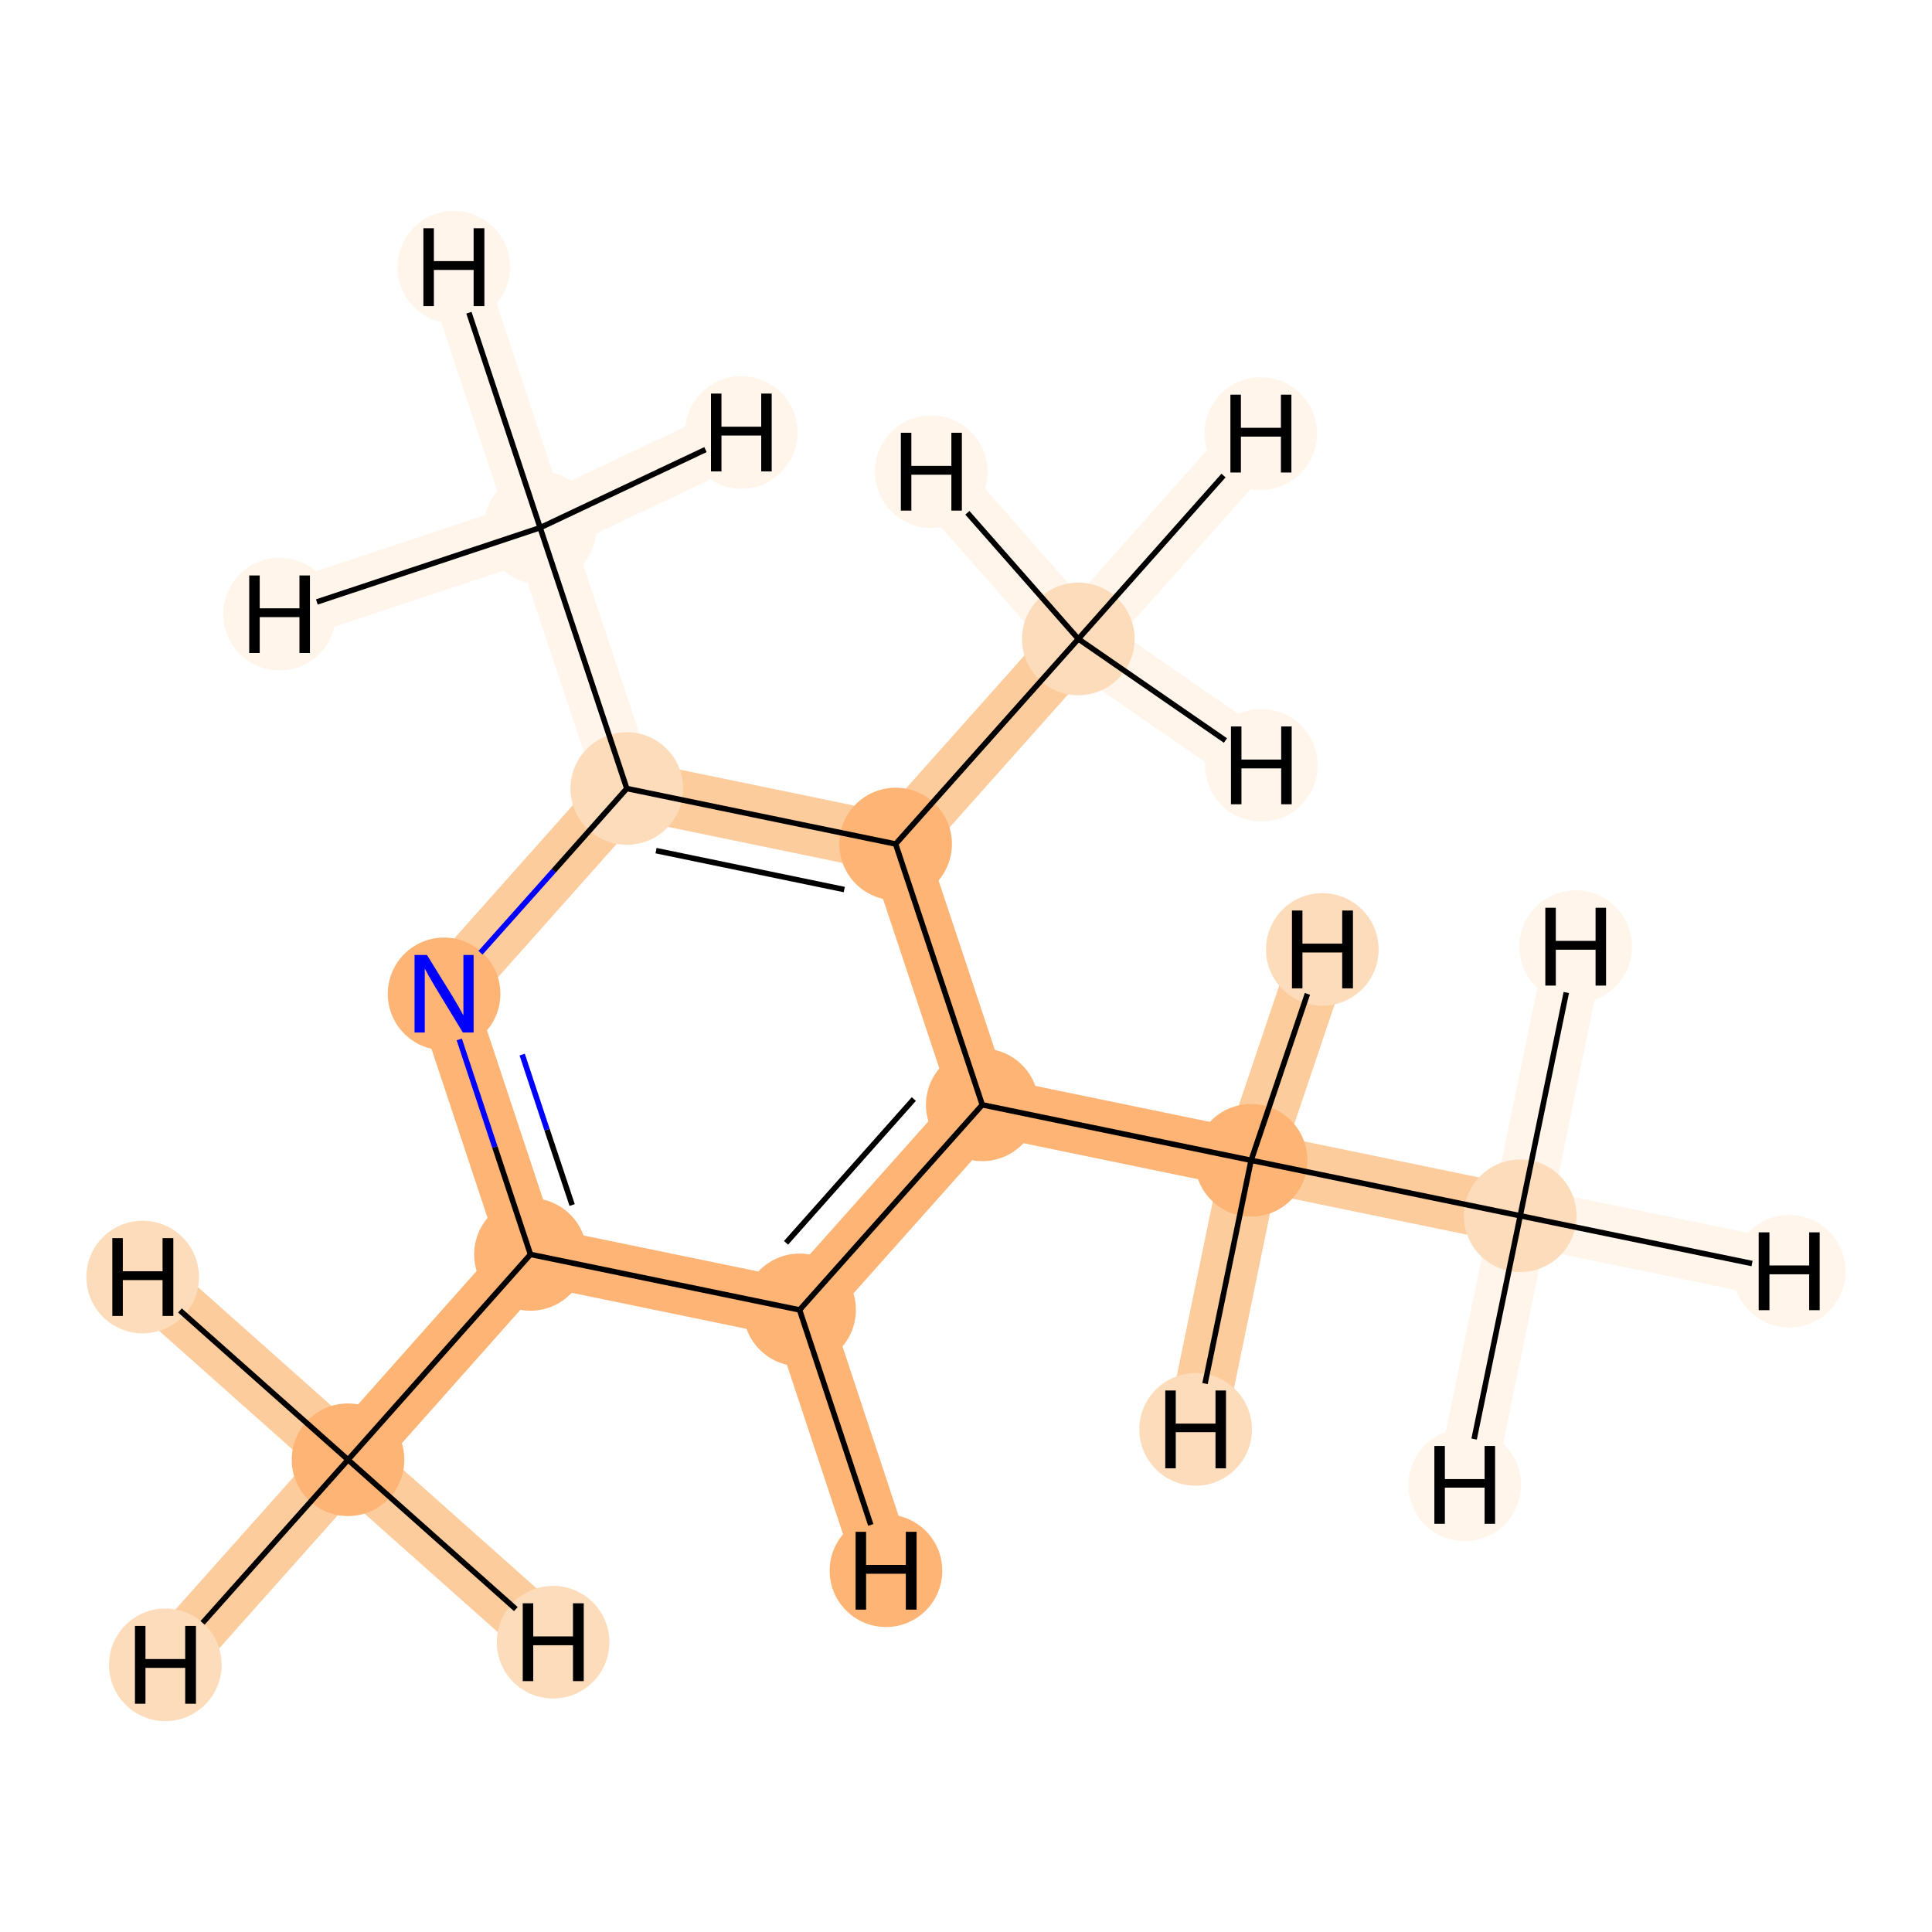 <?xml version='1.0' encoding='iso-8859-1'?>
<svg version='1.1' baseProfile='full'
              xmlns='http://www.w3.org/2000/svg'
                      xmlns:rdkit='http://www.rdkit.org/xml'
                      xmlns:xlink='http://www.w3.org/1999/xlink'
                  xml:space='preserve'
width='700px' height='700px' viewBox='0 0 700 700'>
<!-- END OF HEADER -->
<rect style='opacity:1.0;fill:#FFFFFF;stroke:none' width='700.0' height='700.0' x='0.0' y='0.0'> </rect>
<path d='M 550.8,440.5 L 453.3,420.4' style='fill:none;fill-rule:evenodd;stroke:#FDCC9C;stroke-width:21.2px;stroke-linecap:butt;stroke-linejoin:miter;stroke-opacity:1' />
<path d='M 550.8,440.5 L 648.3,460.6' style='fill:none;fill-rule:evenodd;stroke:#FFF5EB;stroke-width:21.2px;stroke-linecap:butt;stroke-linejoin:miter;stroke-opacity:1' />
<path d='M 550.8,440.5 L 530.7,538.0' style='fill:none;fill-rule:evenodd;stroke:#FFF5EB;stroke-width:21.2px;stroke-linecap:butt;stroke-linejoin:miter;stroke-opacity:1' />
<path d='M 550.8,440.5 L 570.9,343.0' style='fill:none;fill-rule:evenodd;stroke:#FFF5EB;stroke-width:21.2px;stroke-linecap:butt;stroke-linejoin:miter;stroke-opacity:1' />
<path d='M 453.3,420.4 L 355.9,400.3' style='fill:none;fill-rule:evenodd;stroke:#FDB474;stroke-width:21.2px;stroke-linecap:butt;stroke-linejoin:miter;stroke-opacity:1' />
<path d='M 453.3,420.4 L 479.1,344.0' style='fill:none;fill-rule:evenodd;stroke:#FDCC9C;stroke-width:21.2px;stroke-linecap:butt;stroke-linejoin:miter;stroke-opacity:1' />
<path d='M 453.3,420.4 L 433.2,517.9' style='fill:none;fill-rule:evenodd;stroke:#FDCC9C;stroke-width:21.2px;stroke-linecap:butt;stroke-linejoin:miter;stroke-opacity:1' />
<path d='M 355.9,400.3 L 289.7,474.6' style='fill:none;fill-rule:evenodd;stroke:#FDB474;stroke-width:21.2px;stroke-linecap:butt;stroke-linejoin:miter;stroke-opacity:1' />
<path d='M 355.9,400.3 L 324.5,305.8' style='fill:none;fill-rule:evenodd;stroke:#FDB474;stroke-width:21.2px;stroke-linecap:butt;stroke-linejoin:miter;stroke-opacity:1' />
<path d='M 289.7,474.6 L 192.2,454.5' style='fill:none;fill-rule:evenodd;stroke:#FDB474;stroke-width:21.2px;stroke-linecap:butt;stroke-linejoin:miter;stroke-opacity:1' />
<path d='M 289.7,474.6 L 321.0,569.1' style='fill:none;fill-rule:evenodd;stroke:#FDB474;stroke-width:21.2px;stroke-linecap:butt;stroke-linejoin:miter;stroke-opacity:1' />
<path d='M 192.2,454.5 L 126.1,528.9' style='fill:none;fill-rule:evenodd;stroke:#FDB474;stroke-width:21.2px;stroke-linecap:butt;stroke-linejoin:miter;stroke-opacity:1' />
<path d='M 192.2,454.5 L 160.9,360.1' style='fill:none;fill-rule:evenodd;stroke:#FDB474;stroke-width:21.2px;stroke-linecap:butt;stroke-linejoin:miter;stroke-opacity:1' />
<path d='M 126.1,528.9 L 59.9,603.2' style='fill:none;fill-rule:evenodd;stroke:#FDCC9C;stroke-width:21.2px;stroke-linecap:butt;stroke-linejoin:miter;stroke-opacity:1' />
<path d='M 126.1,528.9 L 51.7,462.7' style='fill:none;fill-rule:evenodd;stroke:#FDCC9C;stroke-width:21.2px;stroke-linecap:butt;stroke-linejoin:miter;stroke-opacity:1' />
<path d='M 126.1,528.9 L 200.4,595.0' style='fill:none;fill-rule:evenodd;stroke:#FDCC9C;stroke-width:21.2px;stroke-linecap:butt;stroke-linejoin:miter;stroke-opacity:1' />
<path d='M 160.9,360.1 L 227.1,285.7' style='fill:none;fill-rule:evenodd;stroke:#FDCC9C;stroke-width:21.2px;stroke-linecap:butt;stroke-linejoin:miter;stroke-opacity:1' />
<path d='M 227.1,285.7 L 324.5,305.8' style='fill:none;fill-rule:evenodd;stroke:#FDCC9C;stroke-width:21.2px;stroke-linecap:butt;stroke-linejoin:miter;stroke-opacity:1' />
<path d='M 227.1,285.7 L 195.7,191.2' style='fill:none;fill-rule:evenodd;stroke:#FFF5EB;stroke-width:21.2px;stroke-linecap:butt;stroke-linejoin:miter;stroke-opacity:1' />
<path d='M 324.5,305.8 L 390.7,231.5' style='fill:none;fill-rule:evenodd;stroke:#FDCC9C;stroke-width:21.2px;stroke-linecap:butt;stroke-linejoin:miter;stroke-opacity:1' />
<path d='M 390.7,231.5 L 456.8,157.1' style='fill:none;fill-rule:evenodd;stroke:#FFF5EB;stroke-width:21.2px;stroke-linecap:butt;stroke-linejoin:miter;stroke-opacity:1' />
<path d='M 390.7,231.5 L 337.4,170.9' style='fill:none;fill-rule:evenodd;stroke:#FFF5EB;stroke-width:21.2px;stroke-linecap:butt;stroke-linejoin:miter;stroke-opacity:1' />
<path d='M 390.7,231.5 L 457.0,277.3' style='fill:none;fill-rule:evenodd;stroke:#FFF5EB;stroke-width:21.2px;stroke-linecap:butt;stroke-linejoin:miter;stroke-opacity:1' />
<path d='M 195.7,191.2 L 164.4,96.8' style='fill:none;fill-rule:evenodd;stroke:#FFF5EB;stroke-width:21.2px;stroke-linecap:butt;stroke-linejoin:miter;stroke-opacity:1' />
<path d='M 195.7,191.2 L 268.6,156.7' style='fill:none;fill-rule:evenodd;stroke:#FFF5EB;stroke-width:21.2px;stroke-linecap:butt;stroke-linejoin:miter;stroke-opacity:1' />
<path d='M 195.7,191.2 L 101.3,222.5' style='fill:none;fill-rule:evenodd;stroke:#FFF5EB;stroke-width:21.2px;stroke-linecap:butt;stroke-linejoin:miter;stroke-opacity:1' />
<ellipse cx='550.8' cy='440.5' rx='19.9' ry='19.9'  style='fill:#FDDCBB;fill-rule:evenodd;stroke:#FDDCBB;stroke-width:1.0px;stroke-linecap:butt;stroke-linejoin:miter;stroke-opacity:1' />
<ellipse cx='453.3' cy='420.4' rx='19.9' ry='19.9'  style='fill:#FDB474;fill-rule:evenodd;stroke:#FDB474;stroke-width:1.0px;stroke-linecap:butt;stroke-linejoin:miter;stroke-opacity:1' />
<ellipse cx='355.9' cy='400.3' rx='19.9' ry='19.9'  style='fill:#FDB474;fill-rule:evenodd;stroke:#FDB474;stroke-width:1.0px;stroke-linecap:butt;stroke-linejoin:miter;stroke-opacity:1' />
<ellipse cx='289.7' cy='474.6' rx='19.9' ry='19.9'  style='fill:#FDB474;fill-rule:evenodd;stroke:#FDB474;stroke-width:1.0px;stroke-linecap:butt;stroke-linejoin:miter;stroke-opacity:1' />
<ellipse cx='192.2' cy='454.5' rx='19.9' ry='19.9'  style='fill:#FDB474;fill-rule:evenodd;stroke:#FDB474;stroke-width:1.0px;stroke-linecap:butt;stroke-linejoin:miter;stroke-opacity:1' />
<ellipse cx='126.1' cy='528.9' rx='19.9' ry='19.9'  style='fill:#FDB474;fill-rule:evenodd;stroke:#FDB474;stroke-width:1.0px;stroke-linecap:butt;stroke-linejoin:miter;stroke-opacity:1' />
<ellipse cx='160.9' cy='360.1' rx='19.9' ry='19.9'  style='fill:#FDB474;fill-rule:evenodd;stroke:#FDB474;stroke-width:1.0px;stroke-linecap:butt;stroke-linejoin:miter;stroke-opacity:1' />
<ellipse cx='227.1' cy='285.7' rx='19.9' ry='19.9'  style='fill:#FDDCBB;fill-rule:evenodd;stroke:#FDDCBB;stroke-width:1.0px;stroke-linecap:butt;stroke-linejoin:miter;stroke-opacity:1' />
<ellipse cx='324.5' cy='305.8' rx='19.9' ry='19.9'  style='fill:#FDB474;fill-rule:evenodd;stroke:#FDB474;stroke-width:1.0px;stroke-linecap:butt;stroke-linejoin:miter;stroke-opacity:1' />
<ellipse cx='390.7' cy='231.5' rx='19.9' ry='19.9'  style='fill:#FDDCBB;fill-rule:evenodd;stroke:#FDDCBB;stroke-width:1.0px;stroke-linecap:butt;stroke-linejoin:miter;stroke-opacity:1' />
<ellipse cx='195.7' cy='191.2' rx='19.9' ry='19.9'  style='fill:#FFF5EB;fill-rule:evenodd;stroke:#FFF5EB;stroke-width:1.0px;stroke-linecap:butt;stroke-linejoin:miter;stroke-opacity:1' />
<ellipse cx='648.3' cy='460.6' rx='19.9' ry='19.9'  style='fill:#FFF5EB;fill-rule:evenodd;stroke:#FFF5EB;stroke-width:1.0px;stroke-linecap:butt;stroke-linejoin:miter;stroke-opacity:1' />
<ellipse cx='530.7' cy='538.0' rx='19.9' ry='19.9'  style='fill:#FFF5EB;fill-rule:evenodd;stroke:#FFF5EB;stroke-width:1.0px;stroke-linecap:butt;stroke-linejoin:miter;stroke-opacity:1' />
<ellipse cx='570.9' cy='343.0' rx='19.9' ry='19.9'  style='fill:#FFF5EB;fill-rule:evenodd;stroke:#FFF5EB;stroke-width:1.0px;stroke-linecap:butt;stroke-linejoin:miter;stroke-opacity:1' />
<ellipse cx='479.1' cy='344.0' rx='19.9' ry='19.9'  style='fill:#FDDCBB;fill-rule:evenodd;stroke:#FDDCBB;stroke-width:1.0px;stroke-linecap:butt;stroke-linejoin:miter;stroke-opacity:1' />
<ellipse cx='433.2' cy='517.9' rx='19.9' ry='19.9'  style='fill:#FDDCBB;fill-rule:evenodd;stroke:#FDDCBB;stroke-width:1.0px;stroke-linecap:butt;stroke-linejoin:miter;stroke-opacity:1' />
<ellipse cx='321.0' cy='569.1' rx='19.9' ry='19.9'  style='fill:#FDB474;fill-rule:evenodd;stroke:#FDB474;stroke-width:1.0px;stroke-linecap:butt;stroke-linejoin:miter;stroke-opacity:1' />
<ellipse cx='59.9' cy='603.2' rx='19.9' ry='19.9'  style='fill:#FDDCBB;fill-rule:evenodd;stroke:#FDDCBB;stroke-width:1.0px;stroke-linecap:butt;stroke-linejoin:miter;stroke-opacity:1' />
<ellipse cx='51.7' cy='462.7' rx='19.9' ry='19.9'  style='fill:#FDDCBB;fill-rule:evenodd;stroke:#FDDCBB;stroke-width:1.0px;stroke-linecap:butt;stroke-linejoin:miter;stroke-opacity:1' />
<ellipse cx='200.4' cy='595.0' rx='19.9' ry='19.9'  style='fill:#FDDCBB;fill-rule:evenodd;stroke:#FDDCBB;stroke-width:1.0px;stroke-linecap:butt;stroke-linejoin:miter;stroke-opacity:1' />
<ellipse cx='456.8' cy='157.1' rx='19.9' ry='19.9'  style='fill:#FFF5EB;fill-rule:evenodd;stroke:#FFF5EB;stroke-width:1.0px;stroke-linecap:butt;stroke-linejoin:miter;stroke-opacity:1' />
<ellipse cx='337.4' cy='170.9' rx='19.9' ry='19.9'  style='fill:#FFF5EB;fill-rule:evenodd;stroke:#FFF5EB;stroke-width:1.0px;stroke-linecap:butt;stroke-linejoin:miter;stroke-opacity:1' />
<ellipse cx='457.0' cy='277.3' rx='19.9' ry='19.9'  style='fill:#FFF5EB;fill-rule:evenodd;stroke:#FFF5EB;stroke-width:1.0px;stroke-linecap:butt;stroke-linejoin:miter;stroke-opacity:1' />
<ellipse cx='164.4' cy='96.8' rx='19.9' ry='19.9'  style='fill:#FFF5EB;fill-rule:evenodd;stroke:#FFF5EB;stroke-width:1.0px;stroke-linecap:butt;stroke-linejoin:miter;stroke-opacity:1' />
<ellipse cx='268.6' cy='156.7' rx='19.9' ry='19.9'  style='fill:#FFF5EB;fill-rule:evenodd;stroke:#FFF5EB;stroke-width:1.0px;stroke-linecap:butt;stroke-linejoin:miter;stroke-opacity:1' />
<ellipse cx='101.3' cy='222.5' rx='19.9' ry='19.9'  style='fill:#FFF5EB;fill-rule:evenodd;stroke:#FFF5EB;stroke-width:1.0px;stroke-linecap:butt;stroke-linejoin:miter;stroke-opacity:1' />
<path class='bond-0 atom-0 atom-1' d='M 550.8,440.5 L 453.3,420.4' style='fill:none;fill-rule:evenodd;stroke:#000000;stroke-width:2.0px;stroke-linecap:butt;stroke-linejoin:miter;stroke-opacity:1' />
<path class='bond-11 atom-0 atom-11' d='M 550.8,440.5 L 634.8,457.8' style='fill:none;fill-rule:evenodd;stroke:#000000;stroke-width:2.0px;stroke-linecap:butt;stroke-linejoin:miter;stroke-opacity:1' />
<path class='bond-12 atom-0 atom-12' d='M 550.8,440.5 L 534.1,521.4' style='fill:none;fill-rule:evenodd;stroke:#000000;stroke-width:2.0px;stroke-linecap:butt;stroke-linejoin:miter;stroke-opacity:1' />
<path class='bond-13 atom-0 atom-13' d='M 550.8,440.5 L 567.5,359.6' style='fill:none;fill-rule:evenodd;stroke:#000000;stroke-width:2.0px;stroke-linecap:butt;stroke-linejoin:miter;stroke-opacity:1' />
<path class='bond-1 atom-1 atom-2' d='M 453.3,420.4 L 355.9,400.3' style='fill:none;fill-rule:evenodd;stroke:#000000;stroke-width:2.0px;stroke-linecap:butt;stroke-linejoin:miter;stroke-opacity:1' />
<path class='bond-14 atom-1 atom-14' d='M 453.3,420.4 L 473.7,360.1' style='fill:none;fill-rule:evenodd;stroke:#000000;stroke-width:2.0px;stroke-linecap:butt;stroke-linejoin:miter;stroke-opacity:1' />
<path class='bond-15 atom-1 atom-15' d='M 453.3,420.4 L 436.6,501.3' style='fill:none;fill-rule:evenodd;stroke:#000000;stroke-width:2.0px;stroke-linecap:butt;stroke-linejoin:miter;stroke-opacity:1' />
<path class='bond-2 atom-2 atom-3' d='M 355.9,400.3 L 289.7,474.6' style='fill:none;fill-rule:evenodd;stroke:#000000;stroke-width:2.0px;stroke-linecap:butt;stroke-linejoin:miter;stroke-opacity:1' />
<path class='bond-2 atom-2 atom-3' d='M 331.1,398.2 L 284.8,450.3' style='fill:none;fill-rule:evenodd;stroke:#000000;stroke-width:2.0px;stroke-linecap:butt;stroke-linejoin:miter;stroke-opacity:1' />
<path class='bond-10 atom-8 atom-2' d='M 324.5,305.8 L 355.9,400.3' style='fill:none;fill-rule:evenodd;stroke:#000000;stroke-width:2.0px;stroke-linecap:butt;stroke-linejoin:miter;stroke-opacity:1' />
<path class='bond-3 atom-3 atom-4' d='M 289.7,474.6 L 192.2,454.5' style='fill:none;fill-rule:evenodd;stroke:#000000;stroke-width:2.0px;stroke-linecap:butt;stroke-linejoin:miter;stroke-opacity:1' />
<path class='bond-16 atom-3 atom-16' d='M 289.7,474.6 L 315.5,552.5' style='fill:none;fill-rule:evenodd;stroke:#000000;stroke-width:2.0px;stroke-linecap:butt;stroke-linejoin:miter;stroke-opacity:1' />
<path class='bond-4 atom-4 atom-5' d='M 192.2,454.5 L 126.1,528.9' style='fill:none;fill-rule:evenodd;stroke:#000000;stroke-width:2.0px;stroke-linecap:butt;stroke-linejoin:miter;stroke-opacity:1' />
<path class='bond-5 atom-4 atom-6' d='M 192.2,454.5 L 179.3,415.6' style='fill:none;fill-rule:evenodd;stroke:#000000;stroke-width:2.0px;stroke-linecap:butt;stroke-linejoin:miter;stroke-opacity:1' />
<path class='bond-5 atom-4 atom-6' d='M 179.3,415.6 L 166.4,376.6' style='fill:none;fill-rule:evenodd;stroke:#0000FF;stroke-width:2.0px;stroke-linecap:butt;stroke-linejoin:miter;stroke-opacity:1' />
<path class='bond-5 atom-4 atom-6' d='M 207.3,436.6 L 198.2,409.3' style='fill:none;fill-rule:evenodd;stroke:#000000;stroke-width:2.0px;stroke-linecap:butt;stroke-linejoin:miter;stroke-opacity:1' />
<path class='bond-5 atom-4 atom-6' d='M 198.2,409.3 L 189.2,382.1' style='fill:none;fill-rule:evenodd;stroke:#0000FF;stroke-width:2.0px;stroke-linecap:butt;stroke-linejoin:miter;stroke-opacity:1' />
<path class='bond-17 atom-5 atom-17' d='M 126.1,528.9 L 73.4,588.0' style='fill:none;fill-rule:evenodd;stroke:#000000;stroke-width:2.0px;stroke-linecap:butt;stroke-linejoin:miter;stroke-opacity:1' />
<path class='bond-18 atom-5 atom-18' d='M 126.1,528.9 L 65.2,474.8' style='fill:none;fill-rule:evenodd;stroke:#000000;stroke-width:2.0px;stroke-linecap:butt;stroke-linejoin:miter;stroke-opacity:1' />
<path class='bond-19 atom-5 atom-19' d='M 126.1,528.9 L 186.9,583.0' style='fill:none;fill-rule:evenodd;stroke:#000000;stroke-width:2.0px;stroke-linecap:butt;stroke-linejoin:miter;stroke-opacity:1' />
<path class='bond-6 atom-6 atom-7' d='M 174.1,345.2 L 200.6,315.5' style='fill:none;fill-rule:evenodd;stroke:#0000FF;stroke-width:2.0px;stroke-linecap:butt;stroke-linejoin:miter;stroke-opacity:1' />
<path class='bond-6 atom-6 atom-7' d='M 200.6,315.5 L 227.1,285.7' style='fill:none;fill-rule:evenodd;stroke:#000000;stroke-width:2.0px;stroke-linecap:butt;stroke-linejoin:miter;stroke-opacity:1' />
<path class='bond-7 atom-7 atom-8' d='M 227.1,285.7 L 324.5,305.8' style='fill:none;fill-rule:evenodd;stroke:#000000;stroke-width:2.0px;stroke-linecap:butt;stroke-linejoin:miter;stroke-opacity:1' />
<path class='bond-7 atom-7 atom-8' d='M 237.7,308.2 L 305.9,322.3' style='fill:none;fill-rule:evenodd;stroke:#000000;stroke-width:2.0px;stroke-linecap:butt;stroke-linejoin:miter;stroke-opacity:1' />
<path class='bond-9 atom-7 atom-10' d='M 227.1,285.7 L 195.7,191.2' style='fill:none;fill-rule:evenodd;stroke:#000000;stroke-width:2.0px;stroke-linecap:butt;stroke-linejoin:miter;stroke-opacity:1' />
<path class='bond-8 atom-8 atom-9' d='M 324.5,305.8 L 390.7,231.5' style='fill:none;fill-rule:evenodd;stroke:#000000;stroke-width:2.0px;stroke-linecap:butt;stroke-linejoin:miter;stroke-opacity:1' />
<path class='bond-20 atom-9 atom-20' d='M 390.7,231.5 L 443.3,172.3' style='fill:none;fill-rule:evenodd;stroke:#000000;stroke-width:2.0px;stroke-linecap:butt;stroke-linejoin:miter;stroke-opacity:1' />
<path class='bond-21 atom-9 atom-21' d='M 390.7,231.5 L 350.5,185.8' style='fill:none;fill-rule:evenodd;stroke:#000000;stroke-width:2.0px;stroke-linecap:butt;stroke-linejoin:miter;stroke-opacity:1' />
<path class='bond-22 atom-9 atom-22' d='M 390.7,231.5 L 444.0,268.3' style='fill:none;fill-rule:evenodd;stroke:#000000;stroke-width:2.0px;stroke-linecap:butt;stroke-linejoin:miter;stroke-opacity:1' />
<path class='bond-23 atom-10 atom-23' d='M 195.7,191.2 L 169.9,113.3' style='fill:none;fill-rule:evenodd;stroke:#000000;stroke-width:2.0px;stroke-linecap:butt;stroke-linejoin:miter;stroke-opacity:1' />
<path class='bond-24 atom-10 atom-24' d='M 195.7,191.2 L 255.6,162.9' style='fill:none;fill-rule:evenodd;stroke:#000000;stroke-width:2.0px;stroke-linecap:butt;stroke-linejoin:miter;stroke-opacity:1' />
<path class='bond-25 atom-10 atom-25' d='M 195.7,191.2 L 114.8,218.1' style='fill:none;fill-rule:evenodd;stroke:#000000;stroke-width:2.0px;stroke-linecap:butt;stroke-linejoin:miter;stroke-opacity:1' />
<path  class='atom-6' d='M 154.7 346.0
L 163.9 360.9
Q 164.8 362.4, 166.3 365.0
Q 167.8 367.7, 167.9 367.9
L 167.9 346.0
L 171.6 346.0
L 171.6 374.1
L 167.7 374.1
L 157.8 357.8
Q 156.7 355.9, 155.4 353.7
Q 154.2 351.5, 153.9 350.9
L 153.9 374.1
L 150.2 374.1
L 150.2 346.0
L 154.7 346.0
' fill='#0000FF'/>
<path  class='atom-11' d='M 637.2 446.5
L 641.1 446.5
L 641.1 458.5
L 655.5 458.5
L 655.5 446.5
L 659.3 446.5
L 659.3 474.7
L 655.5 474.7
L 655.5 461.7
L 641.1 461.7
L 641.1 474.7
L 637.2 474.7
L 637.2 446.5
' fill='#000000'/>
<path  class='atom-12' d='M 519.7 523.9
L 523.5 523.9
L 523.5 535.9
L 537.9 535.9
L 537.9 523.9
L 541.7 523.9
L 541.7 552.1
L 537.9 552.1
L 537.9 539.0
L 523.5 539.0
L 523.5 552.1
L 519.7 552.1
L 519.7 523.9
' fill='#000000'/>
<path  class='atom-13' d='M 559.9 328.9
L 563.7 328.9
L 563.7 340.9
L 578.1 340.9
L 578.1 328.9
L 581.9 328.9
L 581.9 357.1
L 578.1 357.1
L 578.1 344.1
L 563.7 344.1
L 563.7 357.1
L 559.9 357.1
L 559.9 328.9
' fill='#000000'/>
<path  class='atom-14' d='M 468.1 329.9
L 471.9 329.9
L 471.9 341.9
L 486.3 341.9
L 486.3 329.9
L 490.2 329.9
L 490.2 358.1
L 486.3 358.1
L 486.3 345.1
L 471.9 345.1
L 471.9 358.1
L 468.1 358.1
L 468.1 329.9
' fill='#000000'/>
<path  class='atom-15' d='M 422.2 503.8
L 426.0 503.8
L 426.0 515.8
L 440.4 515.8
L 440.4 503.8
L 444.2 503.8
L 444.2 532.0
L 440.4 532.0
L 440.4 518.9
L 426.0 518.9
L 426.0 532.0
L 422.2 532.0
L 422.2 503.8
' fill='#000000'/>
<path  class='atom-16' d='M 310.0 555.0
L 313.8 555.0
L 313.8 567.0
L 328.2 567.0
L 328.2 555.0
L 332.1 555.0
L 332.1 583.2
L 328.2 583.2
L 328.2 570.2
L 313.8 570.2
L 313.8 583.2
L 310.0 583.2
L 310.0 555.0
' fill='#000000'/>
<path  class='atom-17' d='M 48.9 589.1
L 52.7 589.1
L 52.7 601.1
L 67.1 601.1
L 67.1 589.1
L 71.0 589.1
L 71.0 617.3
L 67.1 617.3
L 67.1 604.3
L 52.7 604.3
L 52.7 617.3
L 48.9 617.3
L 48.9 589.1
' fill='#000000'/>
<path  class='atom-18' d='M 40.7 448.6
L 44.5 448.6
L 44.5 460.6
L 58.9 460.6
L 58.9 448.6
L 62.8 448.6
L 62.8 476.8
L 58.9 476.8
L 58.9 463.8
L 44.5 463.8
L 44.5 476.8
L 40.7 476.8
L 40.7 448.6
' fill='#000000'/>
<path  class='atom-19' d='M 189.4 580.9
L 193.2 580.9
L 193.2 592.9
L 207.6 592.9
L 207.6 580.9
L 211.5 580.9
L 211.5 609.1
L 207.6 609.1
L 207.6 596.1
L 193.2 596.1
L 193.2 609.1
L 189.4 609.1
L 189.4 580.9
' fill='#000000'/>
<path  class='atom-20' d='M 445.8 143.0
L 449.6 143.0
L 449.6 155.0
L 464.1 155.0
L 464.1 143.0
L 467.9 143.0
L 467.9 171.2
L 464.1 171.2
L 464.1 158.2
L 449.6 158.2
L 449.6 171.2
L 445.8 171.2
L 445.8 143.0
' fill='#000000'/>
<path  class='atom-21' d='M 326.4 156.8
L 330.2 156.8
L 330.2 168.8
L 344.7 168.8
L 344.7 156.8
L 348.5 156.8
L 348.5 185.0
L 344.7 185.0
L 344.7 172.0
L 330.2 172.0
L 330.2 185.0
L 326.4 185.0
L 326.4 156.8
' fill='#000000'/>
<path  class='atom-22' d='M 446.0 263.2
L 449.8 263.2
L 449.8 275.2
L 464.2 275.2
L 464.2 263.2
L 468.0 263.2
L 468.0 291.4
L 464.2 291.4
L 464.2 278.4
L 449.8 278.4
L 449.8 291.4
L 446.0 291.4
L 446.0 263.2
' fill='#000000'/>
<path  class='atom-23' d='M 153.4 82.7
L 157.2 82.7
L 157.2 94.6
L 171.6 94.6
L 171.6 82.7
L 175.5 82.7
L 175.5 110.9
L 171.6 110.9
L 171.6 97.8
L 157.2 97.8
L 157.2 110.9
L 153.4 110.9
L 153.4 82.7
' fill='#000000'/>
<path  class='atom-24' d='M 257.6 142.6
L 261.4 142.6
L 261.4 154.6
L 275.8 154.6
L 275.8 142.6
L 279.6 142.6
L 279.6 170.8
L 275.8 170.8
L 275.8 157.8
L 261.4 157.8
L 261.4 170.8
L 257.6 170.8
L 257.6 142.6
' fill='#000000'/>
<path  class='atom-25' d='M 90.3 208.5
L 94.1 208.5
L 94.1 220.4
L 108.5 220.4
L 108.5 208.5
L 112.3 208.5
L 112.3 236.6
L 108.5 236.6
L 108.5 223.6
L 94.1 223.6
L 94.1 236.6
L 90.3 236.6
L 90.3 208.5
' fill='#000000'/>
</svg>
